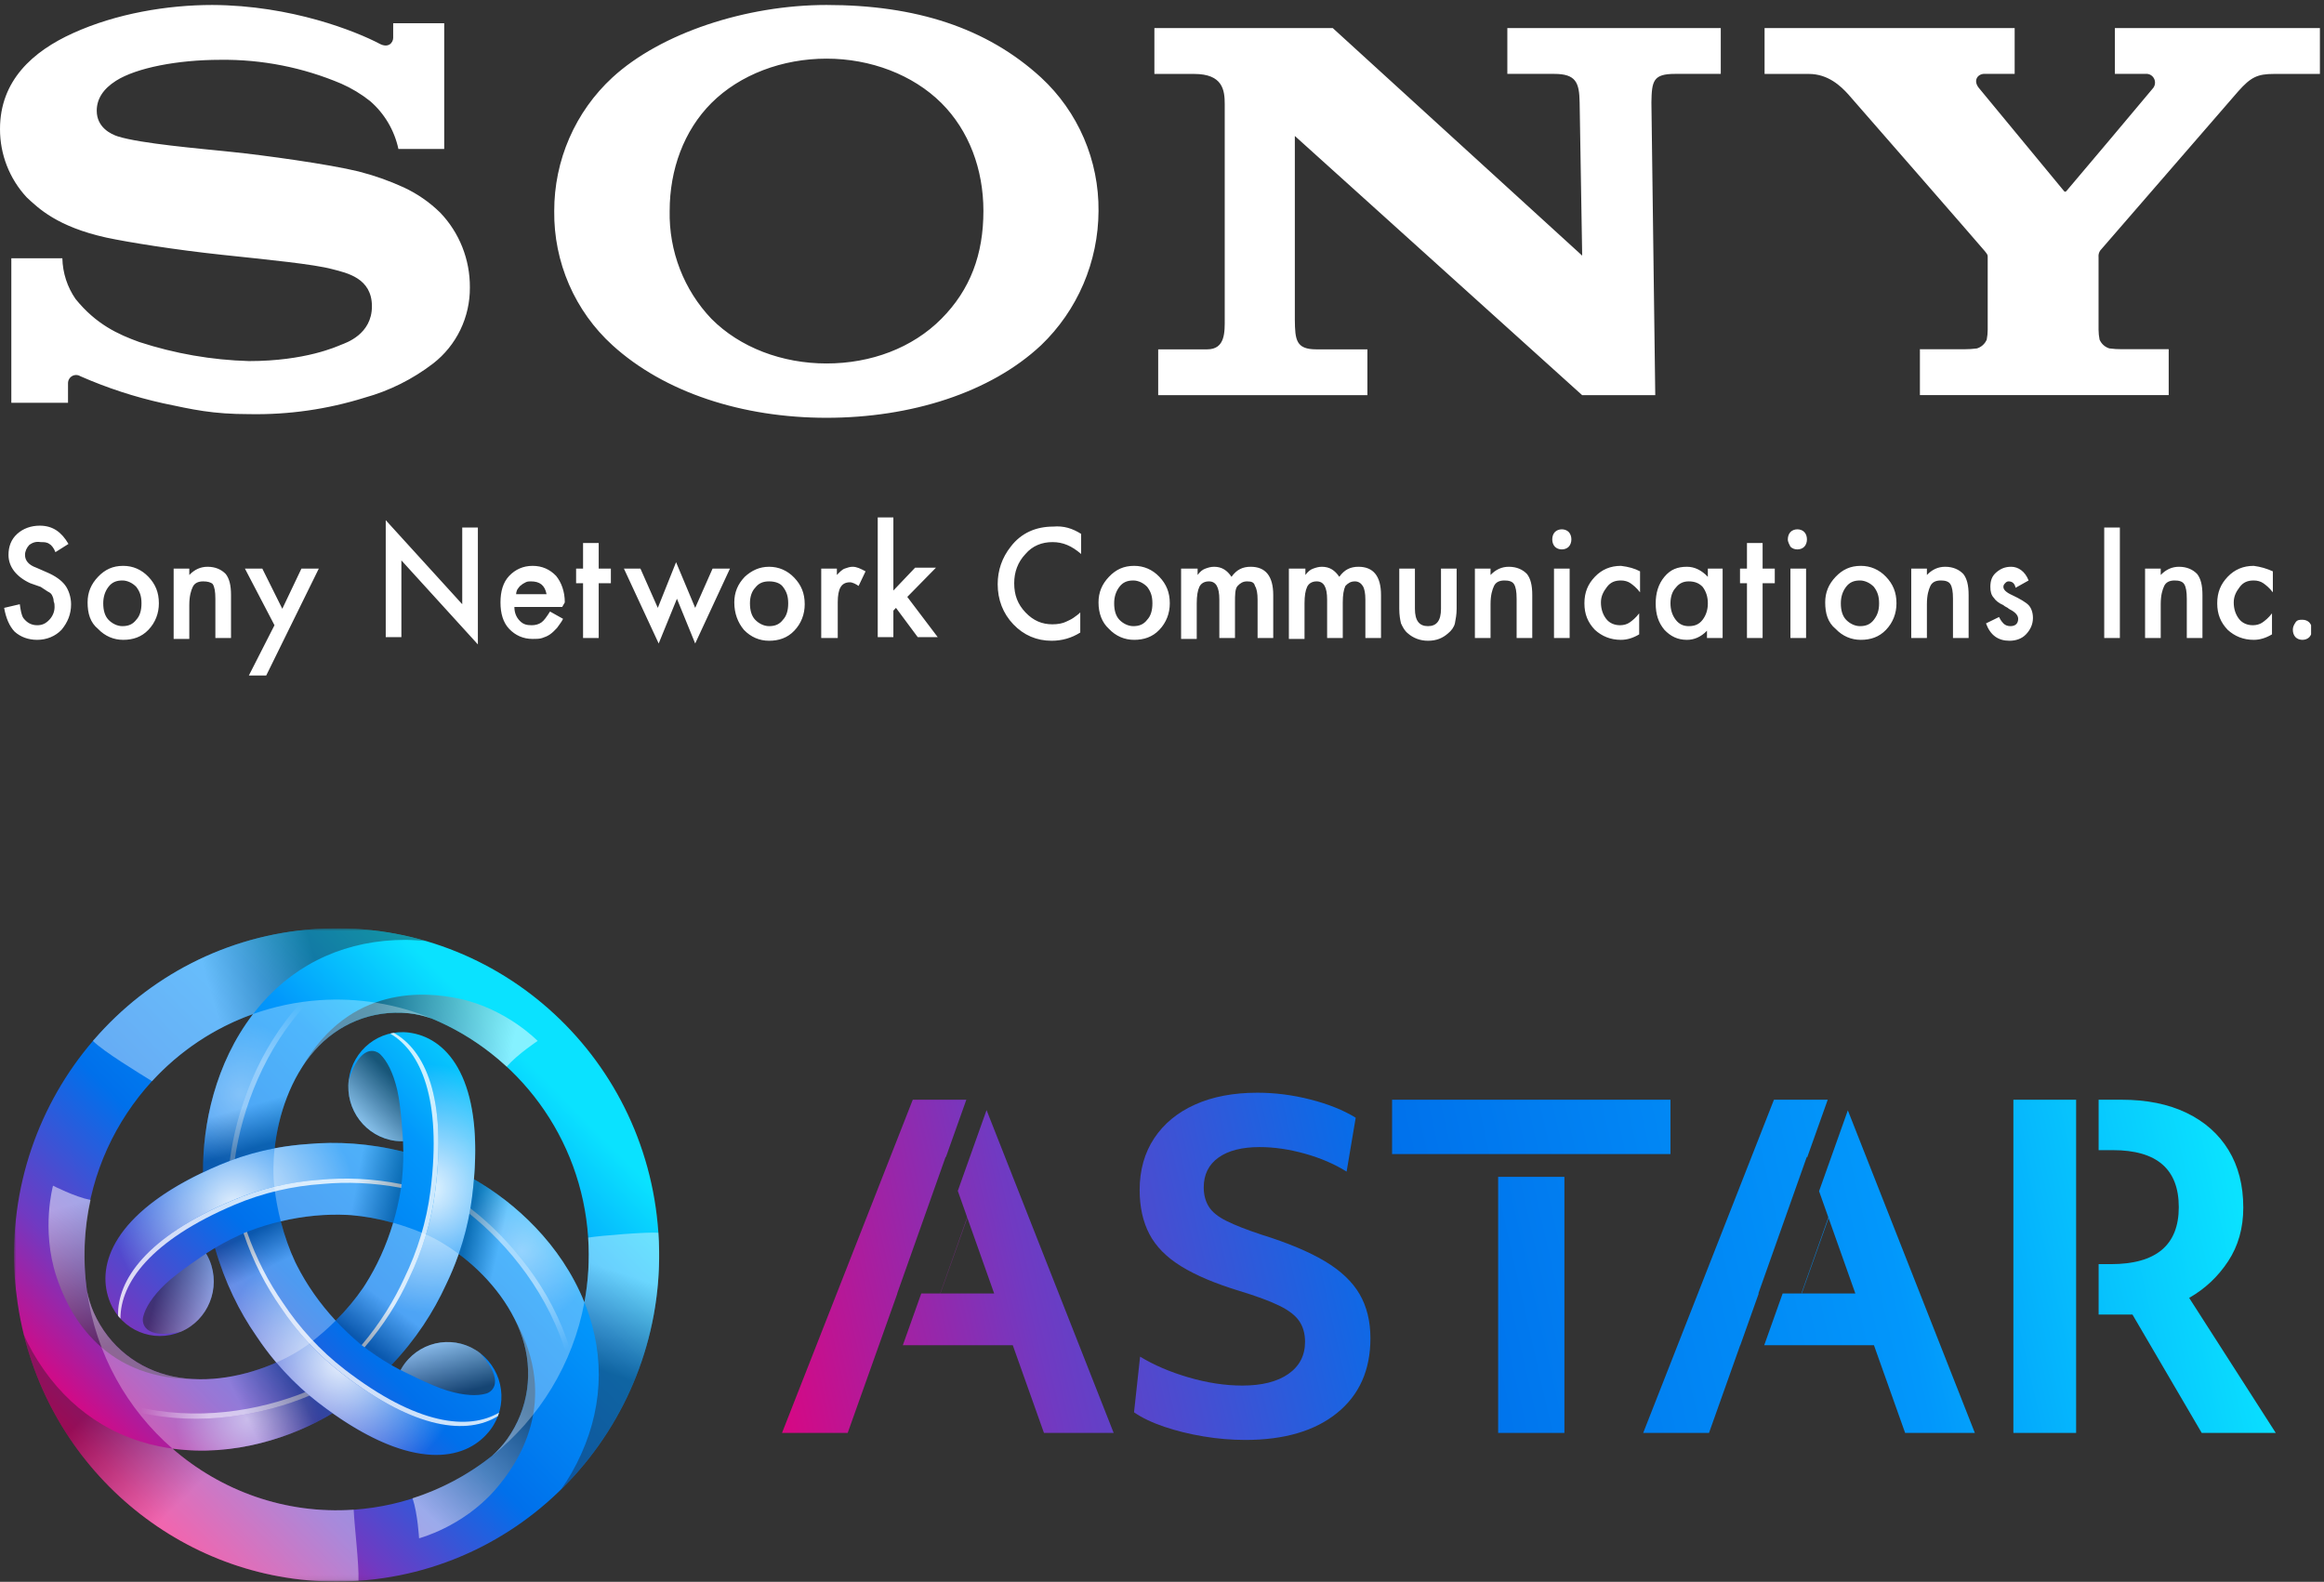 <svg width="498" height="339" viewBox="0 0 498 339" fill="none" xmlns="http://www.w3.org/2000/svg">
<rect x="0" y="0" width="498" height="339" fill="#333333" stroke="none"/>
<g clip-path="url(#clip0_460_2248)">
<mask id="mask0_460_2248" style="mask-type:luminance" maskUnits="userSpaceOnUse" x="3" y="198" width="494" height="141">
<path d="M496.88 198.946H3V338.946H496.88V198.946Z" fill="white"/>
</mask>
<g mask="url(#mask0_460_2248)">
<path d="M141.084 264.196C138.493 225.627 105.519 196.487 67.432 199.11C48.459 200.417 31.8 209.363 20.175 222.777L20.143 222.754C20.065 222.863 19.991 222.972 19.914 223.081C8.366 236.561 1.872 254.485 3.162 273.696C3.285 275.527 3.498 277.328 3.755 279.114C3.755 279.115 3.755 279.115 3.755 279.115C3.767 279.196 3.778 279.276 3.79 279.357C3.963 280.535 4.165 281.703 4.395 282.86C4.396 282.86 4.396 282.861 4.396 282.861C4.4 282.882 4.404 282.903 4.408 282.924C4.618 283.972 4.851 285.01 5.105 286.039L5.106 286.041C5.106 286.042 5.106 286.043 5.107 286.044C13.089 318.283 42.917 341.117 76.814 338.782C114.9 336.159 143.675 302.765 141.084 264.196ZM126.038 265.232C126.357 269.981 126.062 274.63 125.227 279.103C125.217 279.077 125.209 279.05 125.198 279.025V279.025C120.187 266.62 110.274 257.665 101.557 252.718C103.322 231.699 96.28 222.844 88.311 221.403C88.094 221.361 87.876 221.325 87.655 221.297C81.33 220.475 75.546 225.003 74.736 231.408C73.924 237.813 78.395 243.671 84.72 244.492C85.271 244.563 85.817 244.583 86.357 244.574C86.392 245.284 86.415 246.037 86.421 246.825C79.052 244.976 72.164 244.614 65.884 245.186C63.535 245.345 61.185 245.644 58.848 246.087C59.632 238.989 62.261 231.021 67.363 225.19C72.296 219.553 79.629 216.322 87.628 217.151C89.144 217.308 90.762 217.685 92.219 218.181C92.286 218.203 92.357 218.223 92.423 218.246C92.424 218.245 92.425 218.243 92.426 218.242C110.955 225.885 124.591 243.693 126.038 265.232ZM77.86 275.924C77.855 275.931 77.85 275.939 77.845 275.947C76.195 278.356 74.234 280.731 71.931 283.029C68.479 279.309 65.706 275.304 63.603 271.16C63.495 270.938 63.38 270.727 63.275 270.501C63.27 270.493 63.267 270.485 63.263 270.477C62.026 267.825 60.976 264.915 60.163 261.746C65.074 260.576 69.891 260.146 74.491 260.372C74.735 260.389 74.973 260.393 75.219 260.414C75.228 260.414 75.237 260.415 75.246 260.416C78.127 260.657 81.135 261.189 84.247 262.058C82.793 266.949 80.752 271.387 78.259 275.307C78.124 275.512 78 275.719 77.86 275.924ZM54.24 217.314C54.228 217.33 54.213 217.346 54.2 217.363C46.102 227.955 43.398 241.118 43.523 251.235C24.668 260.197 20.616 270.8 23.369 278.509C23.441 278.72 23.519 278.929 23.606 279.137C26.066 285.095 32.83 287.904 38.712 285.412C44.595 282.921 47.369 276.071 44.91 270.114C44.694 269.595 44.438 269.106 44.161 268.637C44.757 268.246 45.397 267.846 46.076 267.442C48.179 274.83 51.29 281.08 54.92 286.302C56.227 288.279 57.655 290.186 59.199 292.011C52.736 294.874 44.606 296.553 37.066 294.994C29.779 293.487 23.35 288.671 20.059 281.241C19.436 279.832 18.949 278.225 18.644 276.7C18.457 275.367 18.3 274.024 18.208 272.66C16.524 247.585 31.886 225.262 54.24 217.314ZM75.79 323.545C61.087 324.558 47.343 319.479 36.955 310.451C50.062 312.258 62.67 308.047 71.26 302.879C88.359 314.944 99.456 313.198 104.674 306.927C104.818 306.759 104.958 306.585 105.093 306.405C108.958 301.269 107.978 293.932 102.906 290.019C97.834 286.105 90.589 287.097 86.724 292.233C86.388 292.682 86.098 293.15 85.835 293.628C85.208 293.303 84.55 292.944 83.869 292.553C89.141 287.012 92.897 281.148 95.55 275.35C96.589 273.212 97.507 271.001 98.298 268.729C103.98 272.966 109.486 279.26 111.924 286.655C114.278 293.8 113.375 301.846 108.666 308.447C107.774 309.699 106.642 310.929 105.49 311.959C105.473 311.974 105.457 311.99 105.44 312.005C97.202 318.562 87.01 322.772 75.79 323.545Z" fill="url(#paint0_linear_460_2248)"/>
<path style="mix-blend-mode:overlay" opacity="0.9" d="M88.311 221.403C88.094 221.361 87.876 221.325 87.655 221.297C86.536 221.152 85.435 221.182 84.374 221.352C90.987 224.995 95.808 235.145 93.274 255.167C92.434 261.798 90.487 268.109 87.675 273.9C85.397 278.878 82.297 283.905 78.13 288.735C80.131 290.255 82.082 291.527 83.869 292.553C89.141 287.012 92.897 281.148 95.55 275.35C98.362 269.56 100.309 263.249 101.148 256.618C104.166 232.779 96.757 222.93 88.311 221.403Z" fill="url(#paint1_radial_460_2248)"/>
<g style="mix-blend-mode:overlay" opacity="0.8">
<path d="M93.274 255.167C95.808 235.145 90.987 224.995 84.374 221.352C84.117 221.393 83.863 221.449 83.61 221.508C90.084 225.277 94.742 235.417 92.242 255.167C91.402 261.798 89.455 268.109 86.643 273.9C84.44 278.714 81.461 283.571 77.501 288.254C77.712 288.419 77.921 288.576 78.13 288.735C82.297 283.905 85.397 278.878 87.675 273.9C90.487 268.109 92.434 261.798 93.274 255.167Z" fill="white"/>
</g>
<path style="mix-blend-mode:overlay" opacity="0.5" d="M68.14 300.578C67.519 300.099 66.92 299.597 66.322 299.095C56.564 303.218 43.036 305.803 29.604 302.647C31.804 305.486 34.258 308.108 36.955 310.451C50.062 312.258 62.67 308.047 71.26 302.879C70.24 302.16 69.202 301.398 68.14 300.578Z" fill="url(#paint2_radial_460_2248)"/>
<path style="mix-blend-mode:overlay" opacity="0.6" d="M66.322 299.095C66.024 298.844 65.723 298.596 65.43 298.34C55.597 302.319 42.008 304.697 28.606 301.315C28.933 301.764 29.265 302.209 29.604 302.647C43.036 305.803 56.564 303.218 66.322 299.095Z" fill="url(#paint3_linear_460_2248)"/>
<path style="mix-blend-mode:overlay" opacity="0.9" d="M23.372 278.521C23.444 278.731 23.522 278.941 23.609 279.149C24.044 280.203 24.62 281.153 25.296 281.998C25.105 274.377 31.375 265.074 49.764 257.286C55.855 254.707 62.225 253.259 68.583 252.83C73.98 252.338 79.829 252.544 86.043 253.783C86.342 251.268 86.455 248.921 86.439 246.841C79.064 244.988 72.171 244.626 65.887 245.198C59.529 245.627 53.158 247.075 47.068 249.654C25.172 258.927 20.454 270.349 23.372 278.521Z" fill="url(#paint4_radial_460_2248)"/>
<g style="mix-blend-mode:overlay" opacity="0.8">
<path d="M49.765 257.286C31.375 265.074 25.105 274.377 25.296 281.998C25.461 282.204 25.635 282.398 25.812 282.59C25.798 275.029 32.141 265.873 50.28 258.191C56.371 255.612 62.741 254.164 69.099 253.735C74.318 253.26 79.961 253.444 85.946 254.576C85.982 254.308 86.012 254.046 86.043 253.783C79.829 252.544 73.98 252.338 68.583 252.83C62.225 253.259 55.855 254.707 49.765 257.286Z" fill="white"/>
</g>
<path style="mix-blend-mode:overlay" opacity="0.4" d="M101.166 256.623C101.067 257.408 100.936 258.183 100.807 258.959C109.211 265.455 118.186 276.027 122.202 289.385C123.531 286.037 124.546 282.573 125.201 279.036C120.193 266.638 110.288 257.685 101.573 252.737C101.468 253.991 101.336 255.281 101.166 256.623Z" fill="url(#paint5_radial_460_2248)"/>
<path style="mix-blend-mode:overlay" opacity="0.5" d="M100.806 258.959C100.741 259.346 100.679 259.734 100.606 260.119C108.926 266.753 117.755 277.481 121.563 290.926C121.783 290.415 121.998 289.902 122.202 289.385C118.186 276.027 109.211 265.455 100.806 258.959Z" fill="url(#paint6_linear_460_2248)"/>
<path style="mix-blend-mode:overlay" opacity="0.9" d="M104.682 306.912C104.826 306.743 104.966 306.57 105.1 306.389C105.784 305.48 106.309 304.5 106.693 303.485C100.272 307.463 89.181 306.616 73.326 294.382C68.075 290.33 63.652 285.467 60.106 280.106C56.987 275.618 54.239 270.386 52.191 264.317C49.891 265.312 47.827 266.387 46.056 267.441C48.16 274.834 51.296 281.061 54.928 286.286C58.474 291.648 62.897 296.511 68.148 300.563C87.026 315.129 99.153 313.556 104.682 306.912Z" fill="url(#paint7_radial_460_2248)"/>
<g style="mix-blend-mode:overlay" opacity="0.8">
<path d="M73.326 294.382C89.181 306.616 100.272 307.463 106.693 303.485C106.787 303.238 106.866 302.987 106.942 302.736C100.483 306.529 89.482 305.544 73.842 293.477C68.591 289.425 64.168 284.562 60.622 279.2C57.606 274.862 54.942 269.82 52.917 264.005C52.671 264.108 52.432 264.213 52.191 264.317C54.239 270.386 56.987 275.618 60.106 280.106C63.652 285.467 68.075 290.33 73.326 294.382Z" fill="white"/>
</g>
<path style="mix-blend-mode:overlay" opacity="0.3" d="M47.058 249.633C47.779 249.328 48.507 249.055 49.236 248.781C50.589 238.161 55.142 225.005 64.557 214.803C61.03 215.312 57.56 216.154 54.208 217.347C46.11 227.939 43.406 241.102 43.531 251.219C44.656 250.685 45.826 250.155 47.058 249.633Z" fill="url(#paint8_radial_460_2248)"/>
<path style="mix-blend-mode:overlay" opacity="0.4" d="M49.236 248.781C49.6 248.645 49.962 248.505 50.328 248.376C51.841 237.763 56.602 224.656 66.196 214.594C65.648 214.655 65.102 214.724 64.557 214.803C55.142 225.005 50.589 238.161 49.236 248.781Z" fill="url(#paint9_linear_460_2248)"/>
<path style="mix-blend-mode:multiply" opacity="0.4" d="M67.433 199.11C48.459 200.417 31.801 209.363 20.175 222.777C20.088 222.879 20 222.98 19.913 223.082L19.914 223.081C22.177 225.355 29.574 229.838 32.572 231.707C38.458 225.296 45.858 220.294 54.241 217.314C54.826 216.55 55.433 215.796 56.076 215.061C63.884 206.139 74.547 201.423 86.914 201.423C88.29 201.423 91.094 201.645 91.154 201.649C83.657 199.468 75.666 198.543 67.433 199.11Z" fill="url(#paint10_linear_460_2248)"/>
<path style="mix-blend-mode:multiply" opacity="0.4" d="M75.79 323.545C61.087 324.558 47.343 319.479 36.955 310.451L36.955 310.451C35.988 310.318 35.019 310.158 34.048 309.957C22.514 307.57 13.15 300.577 6.966 289.731C6.278 288.524 5.662 287.294 5.107 286.045C13.09 318.284 42.918 341.117 76.814 338.782C76.964 335.247 75.935 327.045 75.79 323.545Z" fill="url(#paint11_linear_460_2248)"/>
<path style="mix-blend-mode:multiply" opacity="0.4" d="M141.084 264.196C138.961 263.975 128.588 264.805 126.038 265.232C126.357 269.981 126.062 274.63 125.227 279.103C125.585 279.992 125.924 280.896 126.23 281.821C129.956 293.13 128.657 304.839 122.474 315.685C121.798 316.87 121.069 318.005 120.295 319.097C120.28 319.118 120.263 319.142 120.25 319.159C120.25 319.16 120.282 319.132 120.301 319.115C134.34 305.282 142.518 285.537 141.084 264.196Z" fill="url(#paint12_linear_460_2248)"/>
<path style="mix-blend-mode:multiply" opacity="0.5" d="M87.628 217.151C89.144 217.308 90.762 217.685 92.219 218.181C92.286 218.203 92.357 218.223 92.423 218.246C92.424 218.245 92.425 218.243 92.426 218.241C98.389 220.701 103.841 224.219 108.547 228.57C108.557 228.578 108.568 228.585 108.578 228.594C110.846 225.968 115.213 223.082 115.213 223.082C115.213 223.082 108.526 216.155 98.298 214.005C91.138 212.5 74.988 211.041 64.802 228.594C64.802 228.594 64.843 228.555 64.903 228.499C65.656 227.346 66.457 226.225 67.363 225.19C72.295 219.553 79.629 216.322 87.628 217.151Z" fill="url(#paint13_linear_460_2248)"/>
<path style="mix-blend-mode:multiply" opacity="0.5" d="M108.664 308.441C107.772 309.692 106.64 310.923 105.488 311.953C105.435 312 105.383 312.053 105.33 312.1C105.331 312.101 105.332 312.103 105.333 312.105C100.247 316.104 94.513 319.127 88.44 321.079C88.427 321.083 88.416 321.088 88.404 321.093C89.515 324.395 89.8 329.668 89.8 329.668C89.8 329.668 99.067 327.267 106.02 319.372C110.887 313.845 120.209 300.411 110.292 282.702C110.292 282.702 110.304 282.757 110.322 282.837C110.932 284.074 111.49 285.337 111.922 286.649C114.277 293.794 113.374 301.84 108.664 308.441Z" fill="url(#paint14_linear_460_2248)"/>
<path style="mix-blend-mode:multiply" opacity="0.5" d="M20.084 281.261C19.46 279.853 18.973 278.245 18.668 276.72C18.654 276.65 18.635 276.578 18.622 276.508C18.62 276.508 18.618 276.508 18.617 276.508C17.739 270.048 18.021 263.508 19.389 257.206C19.391 257.192 19.392 257.18 19.394 257.167C16.014 256.491 11.363 254.103 11.363 254.103C11.363 254.103 8.783 263.432 12.058 273.476C14.351 280.509 21.178 295.402 41.282 295.558C41.282 295.558 41.228 295.542 41.151 295.517C39.788 295.433 38.429 295.291 37.09 295.014C29.804 293.507 23.374 288.692 20.084 281.261Z" fill="url(#paint15_linear_460_2248)"/>
<path style="mix-blend-mode:multiply" opacity="0.6" d="M84.72 244.492C85.271 244.563 85.817 244.583 86.357 244.574C86.357 244.574 85.997 237.301 85.115 233.569C84.233 229.838 82.932 227.366 81.503 225.968C80.48 224.966 77.248 223.718 74.736 231.408C73.924 237.813 78.395 243.671 84.72 244.492Z" fill="url(#paint16_linear_460_2248)"/>
<path style="mix-blend-mode:multiply" opacity="0.5" d="M44.913 270.126C44.697 269.606 44.441 269.118 44.164 268.648C44.164 268.648 38.124 272.601 35.374 275.241C32.624 277.88 31.161 280.256 30.679 282.209C30.334 283.607 30.883 287.065 38.715 285.424C44.598 282.933 47.372 276.083 44.913 270.126Z" fill="url(#paint17_linear_460_2248)"/>
<path style="mix-blend-mode:multiply" opacity="0.6" d="M86.733 292.214C86.397 292.663 86.108 293.131 85.844 293.61C85.844 293.61 92.245 296.93 95.877 298.022C99.509 299.115 102.273 299.209 104.184 298.656C105.552 298.259 108.235 296.049 102.915 290.001C97.843 286.086 90.599 287.078 86.733 292.214Z" fill="url(#paint18_linear_460_2248)"/>
<path style="mix-blend-mode:multiply" opacity="0.3" d="M84.247 262.058C82.793 266.949 80.752 271.387 78.259 275.307C78.123 275.512 78 275.719 77.86 275.924C77.855 275.931 77.85 275.939 77.845 275.947C76.195 278.356 74.234 280.731 71.931 283.029C73.513 284.733 75.225 286.384 77.104 287.95C79.464 289.836 81.777 291.352 83.869 292.553C89.141 287.012 92.897 281.148 95.55 275.35C96.588 273.212 97.507 271.001 98.298 268.729C95.866 266.916 93.402 265.474 91.132 264.494C88.785 263.48 86.49 262.685 84.247 262.058Z" fill="url(#paint19_linear_460_2248)"/>
<path style="mix-blend-mode:multiply" opacity="0.3" d="M36.955 310.451C50.062 312.258 62.67 308.047 71.26 302.879C70.24 302.16 69.203 301.398 68.14 300.578C64.825 298.02 61.841 295.138 59.199 292.011C52.736 294.874 44.606 296.553 37.066 294.994C29.779 293.487 23.35 288.671 20.059 281.241C19.436 279.832 18.949 278.225 18.644 276.7C20.549 290.232 27.291 302.053 36.955 310.451Z" fill="url(#paint20_linear_460_2248)"/>
<path style="mix-blend-mode:multiply" opacity="0.3" d="M71.931 283.029C68.48 279.309 65.707 275.304 63.603 271.16C63.495 270.938 63.38 270.727 63.275 270.501C63.27 270.493 63.267 270.485 63.263 270.477C62.027 267.825 60.976 264.915 60.163 261.746C57.918 262.281 55.656 262.955 53.383 263.818C50.596 264.942 48.146 266.21 46.076 267.442C48.179 274.83 51.29 281.08 54.92 286.302C56.227 288.279 57.655 290.186 59.199 292.011C61.969 290.785 64.439 289.343 66.414 287.84C68.451 286.291 70.277 284.679 71.931 283.029Z" fill="url(#paint21_linear_460_2248)"/>
<path style="mix-blend-mode:multiply" opacity="0.3" d="M54.2 217.363C46.102 227.955 43.398 241.118 43.523 251.235C44.653 250.698 45.828 250.166 47.065 249.642C50.906 248.016 54.858 246.842 58.848 246.087C59.632 238.989 62.261 231.021 67.363 225.19C72.296 219.553 79.629 216.322 87.628 217.151C89.144 217.308 90.762 217.685 92.219 218.181C92.286 218.203 92.357 218.223 92.423 218.246C92.424 218.245 92.425 218.243 92.426 218.242C85.057 215.201 76.916 213.764 68.456 214.347C63.487 214.689 58.727 215.719 54.24 217.314C54.228 217.33 54.213 217.346 54.2 217.363Z" fill="url(#paint22_linear_460_2248)"/>
<path style="mix-blend-mode:multiply" opacity="0.3" d="M125.198 279.025C120.187 266.62 110.274 257.665 101.557 252.718C101.452 253.976 101.319 255.272 101.148 256.618C100.619 260.8 99.647 264.853 98.298 268.729C103.98 272.966 109.486 279.26 111.924 286.655C114.278 293.8 113.375 301.846 108.666 308.447C107.774 309.699 106.642 310.929 105.49 311.959C105.473 311.974 105.457 311.99 105.44 312.005C115.589 303.928 122.766 292.287 125.227 279.103C125.217 279.077 125.209 279.05 125.198 279.025V279.025Z" fill="url(#paint23_linear_460_2248)"/>
<path style="mix-blend-mode:multiply" opacity="0.3" d="M58.807 254.505C59.113 257.065 59.578 259.471 60.163 261.746C65.074 260.576 69.891 260.146 74.491 260.372C74.735 260.389 74.973 260.393 75.219 260.414C75.228 260.414 75.237 260.415 75.246 260.416C78.127 260.657 81.135 261.189 84.247 262.058C84.913 259.821 85.468 257.498 85.867 255.071C86.301 252.054 86.44 249.263 86.421 246.825C79.052 244.976 72.164 244.614 65.884 245.186C63.535 245.345 61.185 245.644 58.848 246.087C58.511 249.132 58.509 252.019 58.807 254.505Z" fill="url(#paint24_linear_460_2248)"/>
<path d="M396.4 247.896L386.009 277.211H386.086L396.461 248.071L396.4 247.896Z" fill="url(#paint25_linear_460_2248)"/>
<path d="M211.862 247.896L201.471 277.211H201.503L211.901 248.007L211.862 247.896Z" fill="url(#paint26_linear_460_2248)"/>
<path d="M205.241 255.219L213.037 277.212H197.411L193.463 288.299H217.026L223.707 307.089H238.644L211.406 237.903L205.241 255.219Z" fill="url(#paint27_linear_460_2248)"/>
<path d="M192.255 277.211L202.646 247.896L202.685 248.007L207.073 235.682H195.595L167.575 307.088H181.649L192.287 277.211H192.255Z" fill="url(#paint28_linear_460_2248)"/>
<path d="M283.92 270.304C280.518 268.272 276.003 266.374 270.375 264.62C267.159 263.557 264.637 262.571 262.813 261.66C260.988 260.755 259.721 259.72 259.01 258.562C258.298 257.403 257.943 256.04 257.943 254.475C257.943 251.717 258.993 249.589 261.098 248.085C263.199 246.581 266.138 245.83 269.911 245.83C273.004 245.83 276.235 246.3 279.606 247.238C282.976 248.178 285.962 249.462 288.56 251.09L290.508 239.536C287.848 237.906 284.617 236.607 280.812 235.637C277.009 234.664 273.219 234.18 269.448 234.18C264.312 234.18 259.859 235.024 256.087 236.716C252.314 238.408 249.391 240.82 247.32 243.95C245.247 247.084 244.211 250.778 244.211 255.037C244.211 258.671 244.908 261.818 246.299 264.479C247.691 267.142 249.965 269.444 253.118 271.387C256.273 273.329 260.416 275.083 265.55 276.646C269.261 277.774 272.137 278.842 274.179 279.843C276.22 280.844 277.642 281.957 278.447 283.177C279.25 284.4 279.653 285.856 279.653 287.545C279.653 290.491 278.461 292.794 276.081 294.452C273.699 296.111 270.405 296.94 266.2 296.94C262.55 296.94 258.731 296.364 254.742 295.203C250.753 294.045 247.273 292.557 244.304 290.742L243.005 302.672C244.736 303.864 246.902 304.896 249.5 305.773C252.098 306.65 254.896 307.339 257.897 307.839C260.896 308.34 263.88 308.593 266.85 308.593C275.2 308.593 281.755 306.667 286.518 302.813C291.281 298.961 293.662 293.623 293.662 286.795C293.662 283.162 292.888 280.014 291.343 277.352C289.797 274.69 287.322 272.342 283.92 270.304Z" fill="url(#paint29_linear_460_2248)"/>
<path d="M357.958 235.682H298.302V247.327H357.958V235.682Z" fill="url(#paint30_linear_460_2248)"/>
<path d="M335.227 252.208H321.032V307.088H335.227V252.208Z" fill="url(#paint31_linear_460_2248)"/>
<path d="M376.793 277.211L387.183 247.896L387.245 248.071L391.656 235.682H380.132L352.113 307.088H366.216L372.895 288.299H372.923L376.87 277.211H376.793Z" fill="url(#paint32_linear_460_2248)"/>
<path d="M389.801 255.281L397.575 277.211H381.993L378.046 288.299H401.564L408.245 307.088H423.183L395.967 237.96L389.801 255.281Z" fill="url(#paint33_linear_460_2248)"/>
<path d="M469.106 278.15C472.507 276.21 475.291 273.593 477.457 270.304C479.622 267.018 480.705 263.181 480.705 258.795C480.705 254.036 479.65 249.932 477.549 246.488C475.447 243.044 472.447 240.38 468.549 238.501C464.655 236.621 460.014 235.682 454.637 235.682H449.704V246.488H452.778C462.18 246.488 466.881 250.559 466.881 258.703C466.881 266.844 462.024 270.917 452.314 270.917H449.704V281.72H456.955L471.798 307.088H487.664L469.106 278.15Z" fill="url(#paint34_linear_460_2248)"/>
<path d="M444.884 235.682H431.439V307.088H444.884V235.682Z" fill="url(#paint35_linear_460_2248)"/>
</g>
</g>
<g clip-path="url(#clip1_460_2248)">
<path d="M177.105 89.537C159.08 89.537 142.376 84.108 131.241 73.984C127.259 70.367 124.086 65.931 121.934 60.975C119.783 56.018 118.701 50.654 118.763 45.242C118.751 39.851 119.854 34.518 122.003 29.585C124.152 24.652 127.299 20.228 131.241 16.599C141.581 7.098 159.875 1.066 177.105 1.066C196.165 1.066 211.427 5.922 223.089 16.619C227.016 20.247 230.141 24.671 232.262 29.603C234.383 34.535 235.452 39.864 235.398 45.242C235.372 50.625 234.267 55.946 232.152 60.886C230.037 65.826 226.954 70.282 223.089 73.984C212.222 84.169 195.161 89.537 177.105 89.537V77.895C186.66 77.895 195.529 74.558 201.723 68.324C207.917 62.091 210.731 54.531 210.731 45.201C210.731 36.294 207.639 27.97 201.723 22.078C195.608 15.996 186.531 12.568 177.105 12.568C167.68 12.568 158.563 15.966 152.448 22.078C146.552 27.98 143.5 36.334 143.5 45.201C143.411 49.462 144.156 53.697 145.692 57.666C147.228 61.634 149.524 65.256 152.448 68.324C158.563 74.487 167.62 77.895 177.105 77.895V89.537ZM45.487 1.066C35.853 1.066 24.906 2.896 15.659 7.098C7.029 10.999 6.12633e-05 17.262 6.12633e-05 27.648C-0.013 33.086 2.033 38.324 5.717 42.286C8.213 44.618 12.239 48.579 22.758 50.912C27.461 51.917 37.513 53.536 47.525 54.601C57.537 55.667 67.241 56.612 71.218 57.688C74.38 58.502 79.699 59.608 79.699 65.64C79.699 71.672 74.101 73.482 73.127 73.874C72.153 74.266 65.431 77.383 53.361 77.383C45.364 77.158 37.44 75.78 29.828 73.291C25.324 71.662 20.601 69.521 16.196 64.082C14.419 61.52 13.433 58.484 13.363 55.355H2.426V86.32H14.576V82.128C14.574 81.817 14.654 81.511 14.808 81.242C14.962 80.973 15.184 80.75 15.451 80.596C15.719 80.442 16.021 80.364 16.329 80.368C16.637 80.372 16.937 80.459 17.201 80.62C22.925 83.138 28.879 85.085 34.978 86.431C41.361 87.778 45.487 88.753 53.421 88.753C61.793 88.914 70.137 87.723 78.138 85.224C83.451 83.752 88.436 81.264 92.823 77.895C95.291 75.979 97.285 73.51 98.65 70.682C100.014 67.854 100.712 64.745 100.688 61.599C100.729 55.621 98.448 49.867 94.334 45.573C92.047 43.329 89.397 41.496 86.5 40.154C83.385 38.731 80.15 37.591 76.836 36.746C70.532 35.188 56.374 33.238 49.603 32.554C42.504 31.81 30.185 30.774 25.264 29.236C23.773 28.764 20.73 27.306 20.73 23.737C20.73 21.193 22.122 19.042 24.866 17.303C29.231 14.538 38.04 12.819 47.227 12.819C56.119 12.71 64.939 14.452 73.137 17.936C75.34 18.906 77.411 20.156 79.301 21.656C82.383 24.317 84.517 27.926 85.376 31.931H95.189V4.977H84.253V8.104C84.253 9.109 83.258 10.436 81.27 9.34C76.338 6.747 62.479 1.137 45.487 1.066ZM285.588 6.013L339.039 54.782L338.492 21.948C338.432 17.634 337.657 15.835 333.043 15.835H323.001V6.013H368.737V15.835H358.924C354.231 15.835 353.952 17.363 353.873 21.948L354.698 84.692H339.039L277.465 29.136V68.556C277.515 72.849 277.713 74.869 282.078 74.869H293.015V84.692H248.184V74.869H258.684C262.601 74.869 262.442 71.089 262.442 68.335V22.319C262.442 19.303 262.024 15.845 255.88 15.845H247.369V6.013H285.588ZM420.915 74.849C421.819 74.849 422.722 74.792 423.619 74.678C424.085 74.537 424.515 74.294 424.879 73.968C425.243 73.642 425.533 73.239 425.727 72.788C425.865 72.09 425.934 71.379 425.936 70.667V55.134C425.936 54.611 425.936 54.601 425.28 53.777C424.624 52.953 397.282 21.606 396.039 20.198C394.488 18.489 391.764 15.845 387.618 15.845H378.123V6.013H431.713V15.825H425.25C423.759 15.825 422.764 17.262 424.037 18.841C424.037 18.841 442.073 40.657 442.242 40.888C442.411 41.12 442.56 41.17 442.789 40.959C443.017 40.748 461.272 19.042 461.411 18.841C461.627 18.555 461.756 18.212 461.785 17.853C461.814 17.494 461.74 17.134 461.572 16.817C461.405 16.499 461.151 16.237 460.84 16.061C460.529 15.885 460.175 15.803 459.82 15.825H453.188V6.013H497.124V15.845H487.311C483.752 15.845 482.34 16.509 479.625 19.565L450.047 53.687C449.757 54.109 449.63 54.624 449.689 55.134V70.657C449.694 71.369 449.767 72.08 449.907 72.778C450.099 73.229 450.386 73.633 450.748 73.959C451.111 74.286 451.54 74.528 452.005 74.668C452.895 74.787 453.792 74.844 454.69 74.839H464.722V84.671H411.41V74.839L420.915 74.849Z" fill="white"/>
</g>
<g clip-path="url(#clip2_460_2248)">
<path d="M14.673 116.57L11.879 118.332C11.506 117.353 10.947 116.766 10.575 116.57C10.016 116.179 9.457 116.179 8.712 116.179C7.595 115.983 6.85 116.374 6.291 116.766C5.732 117.353 5.36 118.136 5.36 118.919C5.36 120.094 6.105 121.073 7.781 121.66L10.016 122.639C11.879 123.422 13.183 124.401 13.928 125.379C14.673 126.358 15.232 127.924 15.232 129.49C15.232 131.644 14.486 133.406 13.183 134.972C11.879 136.342 10.016 137.125 7.967 137.125C6.105 137.125 4.428 136.538 3.124 135.363C2.007 134.189 1.262 132.427 0.889 130.273L4.242 129.49C4.428 130.861 4.614 131.839 4.987 132.427C5.732 133.406 6.663 133.993 7.967 133.993C9.085 133.993 9.83 133.601 10.575 132.818C11.32 132.035 11.693 131.056 11.693 130.078C11.693 129.686 11.693 129.295 11.506 128.903C11.506 128.316 11.32 127.924 11.134 127.533C10.947 127.141 10.575 126.945 10.202 126.75C9.644 126.358 9.271 126.162 8.712 125.771L6.477 124.988C3.497 123.618 1.82 121.464 1.82 118.919C1.82 117.157 2.379 115.591 3.683 114.417C4.987 113.242 6.663 112.655 8.526 112.655C11.32 112.655 13.183 114.025 14.673 116.57ZM18.771 129.099C18.771 126.945 19.516 125.184 21.006 123.618C22.496 122.051 24.172 121.268 26.407 121.268C28.456 121.268 30.319 122.051 31.809 123.618C33.299 125.184 34.044 126.945 34.044 129.295C34.044 131.448 33.299 133.406 31.809 134.972C30.319 136.538 28.456 137.125 26.407 137.125C24.358 137.125 22.496 136.342 21.006 134.776C19.329 133.406 18.771 131.448 18.771 129.099ZM22.123 129.295C22.123 130.861 22.496 132.035 23.241 132.818C23.986 133.601 25.104 134.189 26.221 134.189C27.525 134.189 28.456 133.797 29.201 132.818C29.947 132.035 30.319 130.861 30.319 129.295C30.319 127.729 29.947 126.75 29.201 125.771C28.456 124.988 27.339 124.401 26.221 124.401C24.917 124.401 23.986 124.792 23.241 125.771C22.496 126.75 22.123 127.924 22.123 129.295ZM37.211 121.856H40.563V123.226C41.681 122.051 42.985 121.464 44.475 121.464C46.151 121.464 47.455 122.051 48.387 123.03C49.132 124.009 49.504 125.379 49.504 127.533V136.733H46.151V128.316C46.151 126.75 45.965 125.771 45.593 125.184C45.22 124.792 44.475 124.596 43.544 124.596C42.426 124.596 41.681 124.988 41.309 125.771C40.936 126.554 40.563 127.729 40.563 129.686V136.929H37.211V121.856ZM58.818 133.993L52.484 121.856H56.21L60.494 130.469L64.592 121.856H68.317L56.955 144.955H53.23L58.818 133.993ZM82.659 136.733V111.48L99.051 129.49V113.046H102.403V138.104L86.012 120.094V136.538H82.659V136.733ZM120.471 130.078H110.227C110.227 131.252 110.599 132.231 111.344 133.014C112.089 133.797 112.834 133.993 113.952 133.993C114.697 133.993 115.442 133.797 116.001 133.406C116.56 133.014 117.118 132.231 117.863 131.056L120.657 132.623C120.285 133.406 119.726 133.993 119.353 134.58C118.795 135.167 118.422 135.559 117.863 135.95C117.305 136.342 116.746 136.538 116.187 136.733C115.628 136.929 114.883 136.929 114.138 136.929C112.089 136.929 110.413 136.146 109.109 134.776C107.805 133.406 107.246 131.448 107.246 129.099C107.246 126.75 107.805 124.792 109.109 123.422C110.413 122.051 112.089 121.268 114.138 121.268C116.187 121.268 117.863 122.051 119.167 123.422C120.285 124.792 121.03 126.75 121.03 129.099L120.471 130.078ZM117.118 127.337C116.746 125.379 115.628 124.596 113.766 124.596C113.393 124.596 113.02 124.596 112.648 124.792C112.275 124.988 111.903 125.184 111.717 125.379C111.344 125.575 111.158 125.967 110.972 126.162C110.785 126.358 110.599 126.945 110.599 127.337H117.118ZM128.294 124.988V136.733H124.941V124.988H123.451V121.856H124.941V116.374H128.294V121.856H130.902V124.988H128.294ZM137.235 121.856L140.96 130.273L144.872 120.485L148.97 130.273L152.695 121.856H156.42L148.97 137.908L145.058 128.316L141.146 137.908L133.696 121.856H137.235ZM157.351 129.099C157.351 126.945 158.097 125.184 159.587 123.618C161.077 122.247 162.753 121.464 164.802 121.464C166.851 121.464 168.714 122.247 170.204 123.813C171.694 125.379 172.439 127.141 172.439 129.49C172.439 131.644 171.694 133.601 170.204 135.167C168.714 136.733 166.851 137.321 164.802 137.321C162.753 137.321 160.891 136.538 159.4 134.972C158.097 133.406 157.351 131.448 157.351 129.099ZM160.704 129.295C160.704 130.861 161.077 132.035 161.822 132.818C162.567 133.601 163.684 134.189 164.802 134.189C166.106 134.189 167.037 133.797 167.782 132.818C168.527 132.035 168.9 130.861 168.9 129.295C168.9 127.729 168.527 126.75 167.782 125.771C167.224 124.988 166.106 124.596 164.802 124.596C163.498 124.596 162.567 124.988 161.822 125.967C161.077 126.75 160.704 127.924 160.704 129.295ZM175.978 121.856H179.331V123.226C179.89 122.639 180.448 122.051 181.007 121.856C181.566 121.66 182.125 121.464 182.683 121.464C183.615 121.464 184.36 121.856 185.477 122.443L183.987 125.575C183.429 125.184 182.683 124.792 182.125 124.792C180.262 124.792 179.517 126.162 179.517 129.099V136.733H175.978V121.856ZM191.438 110.893V126.554L196.095 121.66H200.565L194.418 127.924L200.937 136.538H196.653L191.997 130.273L191.438 130.861V136.538H188.085V110.893H191.438ZM231.671 114.417V118.724C229.622 116.962 227.76 116.179 225.524 116.179C223.289 116.179 221.24 116.962 219.75 118.724C218.074 120.485 217.329 122.639 217.329 124.988C217.329 127.533 218.074 129.49 219.75 131.252C221.427 133.014 223.289 133.797 225.524 133.797C226.642 133.797 227.76 133.601 228.505 133.21C228.877 133.014 229.436 132.818 229.995 132.427C230.554 132.035 231.112 131.644 231.485 131.252V135.559C229.622 136.733 227.573 137.321 225.338 137.321C222.172 137.321 219.378 136.146 217.142 133.797C214.907 131.448 213.79 128.512 213.79 125.184C213.79 122.247 214.721 119.507 216.584 117.157C218.819 114.221 221.985 112.851 225.711 112.851C227.946 112.655 229.808 113.242 231.671 114.417ZM235.396 129.099C235.396 126.945 236.141 125.184 237.632 123.618C239.122 122.051 240.798 121.268 243.033 121.268C245.082 121.268 246.945 122.051 248.435 123.618C249.925 125.184 250.67 126.945 250.67 129.295C250.67 131.448 249.925 133.406 248.435 134.972C246.945 136.538 245.082 137.125 243.033 137.125C240.984 137.125 239.122 136.342 237.632 134.776C236.141 133.406 235.396 131.448 235.396 129.099ZM238.749 129.295C238.749 130.861 239.122 132.035 239.867 132.818C240.612 133.601 241.729 134.189 242.847 134.189C244.151 134.189 245.082 133.797 245.827 132.818C246.572 132.035 246.945 130.861 246.945 129.295C246.945 127.729 246.572 126.75 245.827 125.771C245.082 124.988 243.965 124.401 242.847 124.401C241.543 124.401 240.612 124.792 239.867 125.771C239.122 126.75 238.749 127.924 238.749 129.295ZM253.278 121.856H256.631V123.226C257.189 122.443 257.748 122.051 258.307 121.856C258.866 121.66 259.425 121.464 260.17 121.464C261.846 121.464 262.964 122.247 263.895 123.618C265.012 122.051 266.316 121.464 267.993 121.464C271.159 121.464 272.836 123.422 272.836 127.533V136.733H269.483V128.512C269.483 127.141 269.297 126.162 268.924 125.575C268.738 124.792 268.179 124.596 267.248 124.596C266.316 124.596 265.758 124.988 265.199 125.575C264.64 126.162 264.64 127.533 264.64 129.099V136.733H261.287V128.512C261.287 125.771 260.542 124.596 259.052 124.596C258.121 124.596 257.376 124.988 257.003 125.771C256.631 126.554 256.444 127.729 256.444 129.295V136.929H253.092V121.856H253.278ZM276.375 121.856H279.727V123.226C280.286 122.443 280.845 122.051 281.404 121.856C281.963 121.66 282.521 121.464 283.266 121.464C284.943 121.464 286.06 122.247 286.992 123.618C288.109 122.051 289.413 121.464 291.09 121.464C294.256 121.464 295.932 123.422 295.932 127.533V136.733H292.58V128.512C292.58 127.141 292.393 126.162 292.021 125.575C291.648 124.988 291.09 124.596 290.344 124.596C289.413 124.596 288.854 124.988 288.296 125.575C287.923 126.358 287.737 127.533 287.737 129.099V136.733H284.384V128.512C284.384 125.771 283.639 124.596 282.149 124.596C281.218 124.596 280.472 124.988 280.1 125.771C279.727 126.554 279.541 127.729 279.541 129.295V136.929H276.188V121.856H276.375ZM303.197 121.856V130.469C303.197 133.014 304.128 134.189 305.991 134.189C307.853 134.189 308.785 133.014 308.785 130.469V121.856H312.137V130.469C312.137 131.644 311.951 132.623 311.765 133.601C311.579 134.384 311.02 135.167 310.275 135.755C309.157 136.733 307.853 137.321 305.991 137.321C304.314 137.321 302.824 136.733 301.707 135.755C300.962 135.167 300.589 134.384 300.216 133.601C300.03 132.818 299.844 131.839 299.844 130.469V121.856H303.197ZM316.049 121.856H319.402V123.226C320.519 122.051 321.823 121.464 323.313 121.464C324.99 121.464 326.294 122.051 327.225 123.03C327.97 124.009 328.342 125.379 328.342 127.533V136.733H324.99V128.316C324.99 126.75 324.803 125.771 324.431 125.184C324.058 124.596 323.313 124.401 322.382 124.401C321.264 124.401 320.519 124.792 320.147 125.575C319.774 126.358 319.402 127.533 319.402 129.49V136.733H316.049V121.856ZM332.627 115.591C332.627 115.004 332.813 114.417 333.185 114.025C333.558 113.634 334.117 113.438 334.675 113.438C335.234 113.438 335.793 113.634 336.166 114.025C336.538 114.417 336.724 115.004 336.724 115.591C336.724 116.179 336.538 116.766 336.166 117.157C335.793 117.549 335.234 117.745 334.675 117.745C334.117 117.745 333.558 117.549 333.185 117.157C332.813 116.766 332.627 116.179 332.627 115.591ZM336.352 121.856V136.733H332.999V121.856H336.352ZM351.439 122.443V126.945C350.694 125.967 349.949 125.379 349.39 124.988C348.832 124.596 348.087 124.401 347.341 124.401C346.038 124.401 345.106 124.792 344.361 125.771C343.616 126.75 343.057 127.729 343.057 129.099C343.057 130.469 343.43 131.644 344.175 132.623C344.92 133.601 346.038 133.993 347.155 133.993C347.9 133.993 348.645 133.797 349.204 133.406C349.763 133.014 350.508 132.427 351.253 131.448V135.95C349.949 136.733 348.645 137.125 347.341 137.125C345.106 137.125 343.244 136.342 341.754 134.972C340.263 133.406 339.518 131.644 339.518 129.295C339.518 126.945 340.263 125.184 341.754 123.618C343.244 122.051 345.106 121.268 347.341 121.268C349.018 121.464 350.322 121.856 351.439 122.443ZM365.782 121.856H369.134V136.733H365.782V135.167C364.478 136.538 362.988 137.125 361.498 137.125C359.449 137.125 357.959 136.342 356.655 134.972C355.351 133.406 354.792 131.644 354.792 129.295C354.792 127.141 355.351 125.184 356.655 123.618C357.959 122.051 359.449 121.464 361.498 121.464C363.174 121.464 364.664 122.247 365.968 123.618V121.856H365.782ZM357.959 129.295C357.959 130.665 358.331 131.839 359.076 132.818C359.821 133.797 360.753 134.189 361.87 134.189C363.174 134.189 364.105 133.797 364.85 132.818C365.595 131.839 365.968 130.665 365.968 129.295C365.968 127.924 365.595 126.75 364.85 125.771C364.105 124.988 363.174 124.596 361.87 124.596C360.753 124.596 359.821 124.988 359.076 125.967C358.331 126.75 357.959 127.924 357.959 129.295ZM377.703 124.988V136.733H374.35V124.988H372.86V121.856H374.35V116.374H377.703V121.856H380.31V124.988H377.703ZM383.104 115.591C383.104 115.004 383.291 114.417 383.663 114.025C384.036 113.634 384.594 113.438 385.153 113.438C385.712 113.438 386.271 113.634 386.643 114.025C387.016 114.417 387.202 115.004 387.202 115.591C387.202 116.179 387.016 116.766 386.643 117.157C386.271 117.549 385.712 117.745 385.153 117.745C384.594 117.745 384.036 117.549 383.663 117.157C383.477 116.766 383.104 116.179 383.104 115.591ZM387.016 121.856V136.733H383.663V121.856H387.016ZM391.114 129.099C391.114 126.945 391.859 125.184 393.349 123.618C394.839 122.051 396.515 121.268 398.751 121.268C400.799 121.268 402.662 122.051 404.152 123.618C405.642 125.184 406.387 126.945 406.387 129.295C406.387 131.448 405.642 133.406 404.152 134.972C402.662 136.538 400.799 137.125 398.751 137.125C396.702 137.125 394.839 136.342 393.349 134.776C391.672 133.406 391.114 131.448 391.114 129.099ZM394.466 129.295C394.466 130.861 394.839 132.035 395.584 132.818C396.329 133.601 397.447 134.189 398.564 134.189C399.868 134.189 400.799 133.797 401.545 132.818C402.29 131.839 402.662 130.861 402.662 129.295C402.662 127.729 402.29 126.75 401.545 125.771C400.799 124.988 399.682 124.401 398.564 124.401C397.26 124.401 396.329 124.792 395.584 125.771C394.839 126.75 394.466 127.924 394.466 129.295ZM409.554 121.856H412.907V123.226C414.024 122.051 415.328 121.464 416.818 121.464C418.495 121.464 419.798 122.051 420.73 123.03C421.475 124.009 421.847 125.379 421.847 127.533V136.733H418.495V128.316C418.495 126.75 418.308 125.771 417.936 125.184C417.563 124.596 416.818 124.401 415.887 124.401C414.769 124.401 414.024 124.792 413.652 125.575C413.279 126.358 412.907 127.533 412.907 129.49V136.733H409.554V121.856ZM434.7 124.401L431.906 125.967C431.719 124.988 431.161 124.596 430.416 124.596C430.043 124.596 429.857 124.792 429.67 124.988C429.484 125.184 429.298 125.379 429.298 125.771C429.298 126.358 429.857 126.945 431.161 127.533C432.837 128.316 434.141 129.099 434.7 129.686C435.258 130.273 435.631 131.252 435.631 132.427C435.631 133.797 435.072 134.972 434.141 135.95C433.209 136.929 431.906 137.321 430.602 137.321C428.18 137.321 426.504 136.146 425.573 133.601L428.367 132.231C428.739 133.014 429.112 133.406 429.298 133.601C429.67 133.993 430.229 134.189 430.788 134.189C431.906 134.189 432.464 133.601 432.464 132.623C432.464 132.035 432.092 131.448 431.161 130.861C430.788 130.665 430.416 130.469 430.229 130.273C429.857 130.078 429.484 129.882 429.298 129.686C428.367 129.295 427.622 128.707 427.249 128.12C426.69 127.533 426.504 126.75 426.504 125.771C426.504 124.401 426.876 123.422 427.808 122.639C428.739 121.856 429.67 121.464 430.974 121.464C432.464 121.464 433.955 122.443 434.7 124.401ZM454.257 113.046V136.733H450.905V113.046H454.257ZM459.659 121.856H463.012V123.226C464.129 122.051 465.433 121.464 466.923 121.464C468.6 121.464 469.904 122.051 470.835 123.03C471.58 124.009 471.953 125.379 471.953 127.533V136.733H468.6V128.316C468.6 126.75 468.414 125.771 468.041 125.184C467.668 124.596 466.923 124.401 465.992 124.401C464.874 124.401 464.129 124.792 463.757 125.575C463.384 126.358 463.012 127.533 463.012 129.49V136.733H459.659V121.856ZM487.04 122.443V126.945C486.295 125.967 485.55 125.379 484.991 124.988C484.432 124.596 483.687 124.401 482.942 124.401C481.638 124.401 480.707 124.792 479.962 125.771C479.217 126.75 478.658 127.729 478.658 129.099C478.658 130.469 479.031 131.644 479.776 132.623C480.521 133.601 481.638 133.993 482.756 133.993C483.501 133.993 484.246 133.797 484.805 133.406C485.364 133.014 486.109 132.427 486.854 131.448V135.95C485.55 136.733 484.246 137.125 482.942 137.125C480.707 137.125 478.844 136.342 477.354 134.972C475.864 133.406 475.119 131.644 475.119 129.295C475.119 126.945 475.864 125.184 477.354 123.618C478.844 122.051 480.707 121.268 482.942 121.268C484.432 121.464 485.736 121.856 487.04 122.443ZM491.324 134.972C491.324 134.384 491.51 133.993 491.883 133.406C492.255 132.818 492.814 132.818 493.373 132.818C493.932 132.818 494.491 133.014 494.863 133.406C495.236 133.797 495.422 134.384 495.422 134.972C495.422 135.559 495.236 136.146 494.863 136.538C494.491 136.929 493.932 137.125 493.373 137.125C492.814 137.125 492.255 136.929 491.883 136.538C491.51 136.146 491.324 135.559 491.324 134.972Z" fill="white"/>
</g>
<defs>
<linearGradient id="paint0_linear_460_2248" x1="24.951" y1="316.72" x2="114.205" y2="228.584" gradientUnits="userSpaceOnUse">
<stop offset="0.001" stop-color="#E6007A"/>
<stop offset="0.207" stop-color="#703AC2"/>
<stop offset="0.456" stop-color="#0070EB"/>
<stop offset="0.768" stop-color="#0297FB"/>
<stop offset="1" stop-color="#0AE2FF"/>
</linearGradient>
<radialGradient id="paint1_radial_460_2248" cx="0" cy="0" r="1" gradientUnits="userSpaceOnUse" gradientTransform="translate(91.826 254.777) scale(26.282 26.615)">
<stop stop-color="white"/>
<stop offset="1" stop-color="white" stop-opacity="0"/>
</radialGradient>
<radialGradient id="paint2_radial_460_2248" cx="0" cy="0" r="1" gradientUnits="userSpaceOnUse" gradientTransform="translate(52.978 304.151) scale(15.291 15.485)">
<stop stop-color="white"/>
<stop offset="1" stop-color="white" stop-opacity="0"/>
</radialGradient>
<linearGradient id="paint3_linear_460_2248" x1="30.031" y1="301.532" x2="44.77" y2="301.33" gradientUnits="userSpaceOnUse">
<stop stop-color="white" stop-opacity="0"/>
<stop offset="1" stop-color="white"/>
</linearGradient>
<radialGradient id="paint4_radial_460_2248" cx="0" cy="0" r="1" gradientUnits="userSpaceOnUse" gradientTransform="translate(50.154 258.751) rotate(-119.688) scale(26.532 26.364)">
<stop stop-color="white"/>
<stop offset="1" stop-color="white" stop-opacity="0"/>
</radialGradient>
<radialGradient id="paint5_radial_460_2248" cx="0" cy="0" r="1" gradientUnits="userSpaceOnUse" gradientTransform="translate(111.803 268.133) rotate(-119.688) scale(15.437 15.339)">
<stop stop-color="white"/>
<stop offset="1" stop-color="white" stop-opacity="0"/>
</radialGradient>
<linearGradient id="paint6_linear_460_2248" x1="121.036" y1="289.568" x2="113.348" y2="276.831" gradientUnits="userSpaceOnUse">
<stop stop-color="white" stop-opacity="0"/>
<stop offset="1" stop-color="white"/>
</linearGradient>
<radialGradient id="paint7_radial_460_2248" cx="0" cy="0" r="1" gradientUnits="userSpaceOnUse" gradientTransform="translate(73.143 292.077) rotate(119.688) scale(26.532 26.364)">
<stop stop-color="white"/>
<stop offset="1" stop-color="white" stop-opacity="0"/>
</radialGradient>
<radialGradient id="paint8_radial_460_2248" cx="0" cy="0" r="1" gradientUnits="userSpaceOnUse" gradientTransform="translate(51.584 234.55) rotate(119.688) scale(15.437 15.339)">
<stop stop-color="white"/>
<stop offset="1" stop-color="white" stop-opacity="0"/>
</radialGradient>
<linearGradient id="paint9_linear_460_2248" x1="65.297" y1="215.734" x2="57.966" y2="228.686" gradientUnits="userSpaceOnUse">
<stop stop-color="white" stop-opacity="0"/>
<stop offset="1" stop-color="white"/>
</linearGradient>
<linearGradient id="paint10_linear_460_2248" x1="68.502" y1="209.111" x2="45.939" y2="215.592" gradientUnits="userSpaceOnUse">
<stop stop-color="#231F20"/>
<stop offset="1" stop-color="white"/>
</linearGradient>
<linearGradient id="paint11_linear_460_2248" x1="25.946" y1="296.085" x2="45.027" y2="315.747" gradientUnits="userSpaceOnUse">
<stop stop-color="#231F20"/>
<stop offset="1" stop-color="white"/>
</linearGradient>
<linearGradient id="paint12_linear_460_2248" x1="127.028" y1="293.086" x2="133.729" y2="272.957" gradientUnits="userSpaceOnUse">
<stop stop-color="#231F20"/>
<stop offset="1" stop-color="white"/>
</linearGradient>
<linearGradient id="paint13_linear_460_2248" x1="78.763" y1="220.65" x2="108.991" y2="227.485" gradientUnits="userSpaceOnUse">
<stop stop-color="#231F20"/>
<stop offset="1" stop-color="white"/>
</linearGradient>
<linearGradient id="paint14_linear_460_2248" x1="110.105" y1="298.917" x2="88.737" y2="321.626" gradientUnits="userSpaceOnUse">
<stop stop-color="#231F20"/>
<stop offset="1" stop-color="white"/>
</linearGradient>
<linearGradient id="paint15_linear_460_2248" x1="27.508" y1="287.287" x2="18.187" y2="257.375" gradientUnits="userSpaceOnUse">
<stop stop-color="#231F20"/>
<stop offset="1" stop-color="white"/>
</linearGradient>
<linearGradient id="paint16_linear_460_2248" x1="85.363" y1="231.926" x2="75.689" y2="241.479" gradientUnits="userSpaceOnUse">
<stop stop-color="#231F20"/>
<stop offset="1" stop-color="white"/>
</linearGradient>
<linearGradient id="paint17_linear_460_2248" x1="33.845" y1="275.844" x2="46.917" y2="279.303" gradientUnits="userSpaceOnUse">
<stop stop-color="#231F20"/>
<stop offset="1" stop-color="white"/>
</linearGradient>
<linearGradient id="paint18_linear_460_2248" x1="97.158" y1="299.062" x2="93.578" y2="285.868" gradientUnits="userSpaceOnUse">
<stop stop-color="#231F20"/>
<stop offset="1" stop-color="white"/>
</linearGradient>
<linearGradient id="paint19_linear_460_2248" x1="77.293" y1="287.31" x2="83.121" y2="279.364" gradientUnits="userSpaceOnUse">
<stop stop-color="#231F20"/>
<stop offset="1" stop-color="white"/>
</linearGradient>
<linearGradient id="paint20_linear_460_2248" x1="57.556" y1="283.84" x2="46.039" y2="289.255" gradientUnits="userSpaceOnUse">
<stop stop-color="#231F20"/>
<stop offset="1" stop-color="white"/>
</linearGradient>
<linearGradient id="paint21_linear_460_2248" x1="53.396" y1="264.514" x2="57.018" y2="271.942" gradientUnits="userSpaceOnUse">
<stop stop-color="#231F20"/>
<stop offset="1" stop-color="white"/>
</linearGradient>
<linearGradient id="paint22_linear_460_2248" x1="69.903" y1="241.465" x2="67.389" y2="232.913" gradientUnits="userSpaceOnUse">
<stop stop-color="#231F20"/>
<stop offset="1" stop-color="white"/>
</linearGradient>
<linearGradient id="paint23_linear_460_2248" x1="96.379" y1="280.698" x2="103.485" y2="282.317" gradientUnits="userSpaceOnUse">
<stop stop-color="#231F20"/>
<stop offset="1" stop-color="white"/>
</linearGradient>
<linearGradient id="paint24_linear_460_2248" x1="85.242" y1="256.42" x2="76.227" y2="254.801" gradientUnits="userSpaceOnUse">
<stop stop-color="#231F20"/>
<stop offset="1" stop-color="white"/>
</linearGradient>
<linearGradient id="paint25_linear_460_2248" x1="169.408" y1="313.966" x2="485.424" y2="242.55" gradientUnits="userSpaceOnUse">
<stop offset="0.001" stop-color="#E6007A"/>
<stop offset="0.207" stop-color="#703AC2"/>
<stop offset="0.456" stop-color="#0070EB"/>
<stop offset="0.768" stop-color="#0297FB"/>
<stop offset="1" stop-color="#0AE2FF"/>
</linearGradient>
<linearGradient id="paint26_linear_460_2248" x1="160.223" y1="273.321" x2="476.24" y2="201.905" gradientUnits="userSpaceOnUse">
<stop offset="0.001" stop-color="#E6007A"/>
<stop offset="0.207" stop-color="#703AC2"/>
<stop offset="0.456" stop-color="#0070EB"/>
<stop offset="0.768" stop-color="#0297FB"/>
<stop offset="1" stop-color="#0AE2FF"/>
</linearGradient>
<linearGradient id="paint27_linear_460_2248" x1="154.513" y1="288.838" x2="470.53" y2="217.421" gradientUnits="userSpaceOnUse">
<stop offset="0.001" stop-color="#E6007A"/>
<stop offset="0.207" stop-color="#703AC2"/>
<stop offset="0.456" stop-color="#0070EB"/>
<stop offset="0.768" stop-color="#0297FB"/>
<stop offset="1" stop-color="#0AE2FF"/>
</linearGradient>
<linearGradient id="paint28_linear_460_2248" x1="152.463" y1="279.766" x2="468.48" y2="208.349" gradientUnits="userSpaceOnUse">
<stop offset="0.001" stop-color="#E6007A"/>
<stop offset="0.207" stop-color="#703AC2"/>
<stop offset="0.456" stop-color="#0070EB"/>
<stop offset="0.768" stop-color="#0297FB"/>
<stop offset="1" stop-color="#0AE2FF"/>
</linearGradient>
<linearGradient id="paint29_linear_460_2248" x1="156.436" y1="297.347" x2="472.452" y2="225.93" gradientUnits="userSpaceOnUse">
<stop offset="0.001" stop-color="#E6007A"/>
<stop offset="0.207" stop-color="#703AC2"/>
<stop offset="0.456" stop-color="#0070EB"/>
<stop offset="0.768" stop-color="#0297FB"/>
<stop offset="1" stop-color="#0AE2FF"/>
</linearGradient>
<linearGradient id="paint30_linear_460_2248" x1="152.989" y1="282.095" x2="469.005" y2="210.678" gradientUnits="userSpaceOnUse">
<stop offset="0.001" stop-color="#E6007A"/>
<stop offset="0.207" stop-color="#703AC2"/>
<stop offset="0.456" stop-color="#0070EB"/>
<stop offset="0.768" stop-color="#0297FB"/>
<stop offset="1" stop-color="#0AE2FF"/>
</linearGradient>
<linearGradient id="paint31_linear_460_2248" x1="161.18" y1="318.34" x2="477.198" y2="246.924" gradientUnits="userSpaceOnUse">
<stop offset="0.001" stop-color="#E6007A"/>
<stop offset="0.207" stop-color="#703AC2"/>
<stop offset="0.456" stop-color="#0070EB"/>
<stop offset="0.768" stop-color="#0297FB"/>
<stop offset="1" stop-color="#0AE2FF"/>
</linearGradient>
<linearGradient id="paint32_linear_460_2248" x1="161.648" y1="320.409" x2="477.664" y2="248.992" gradientUnits="userSpaceOnUse">
<stop offset="0.001" stop-color="#E6007A"/>
<stop offset="0.207" stop-color="#703AC2"/>
<stop offset="0.456" stop-color="#0070EB"/>
<stop offset="0.768" stop-color="#0297FB"/>
<stop offset="1" stop-color="#0AE2FF"/>
</linearGradient>
<linearGradient id="paint33_linear_460_2248" x1="163.704" y1="329.507" x2="479.724" y2="258.091" gradientUnits="userSpaceOnUse">
<stop offset="0.001" stop-color="#E6007A"/>
<stop offset="0.207" stop-color="#703AC2"/>
<stop offset="0.456" stop-color="#0070EB"/>
<stop offset="0.768" stop-color="#0297FB"/>
<stop offset="1" stop-color="#0AE2FF"/>
</linearGradient>
<linearGradient id="paint34_linear_460_2248" x1="166.401" y1="341.442" x2="482.396" y2="270.03" gradientUnits="userSpaceOnUse">
<stop offset="0.001" stop-color="#E6007A"/>
<stop offset="0.207" stop-color="#703AC2"/>
<stop offset="0.456" stop-color="#0070EB"/>
<stop offset="0.768" stop-color="#0297FB"/>
<stop offset="1" stop-color="#0AE2FF"/>
</linearGradient>
<linearGradient id="paint35_linear_460_2248" x1="164.882" y1="334.72" x2="480.899" y2="263.304" gradientUnits="userSpaceOnUse">
<stop offset="0.001" stop-color="#E6007A"/>
<stop offset="0.207" stop-color="#703AC2"/>
<stop offset="0.456" stop-color="#0070EB"/>
<stop offset="0.768" stop-color="#0297FB"/>
<stop offset="1" stop-color="#0AE2FF"/>
</linearGradient>
<clipPath id="clip0_460_2248">
<rect width="494" height="140" fill="white" transform="translate(3 198.946)"/>
</clipPath>
<clipPath id="clip1_460_2248">
<rect width="497.124" height="89.567" fill="white"/>
</clipPath>
<clipPath id="clip2_460_2248">
<rect width="494.346" height="33.867" fill="white" transform="translate(0.889 110.893)"/>
</clipPath>
</defs>
</svg>
